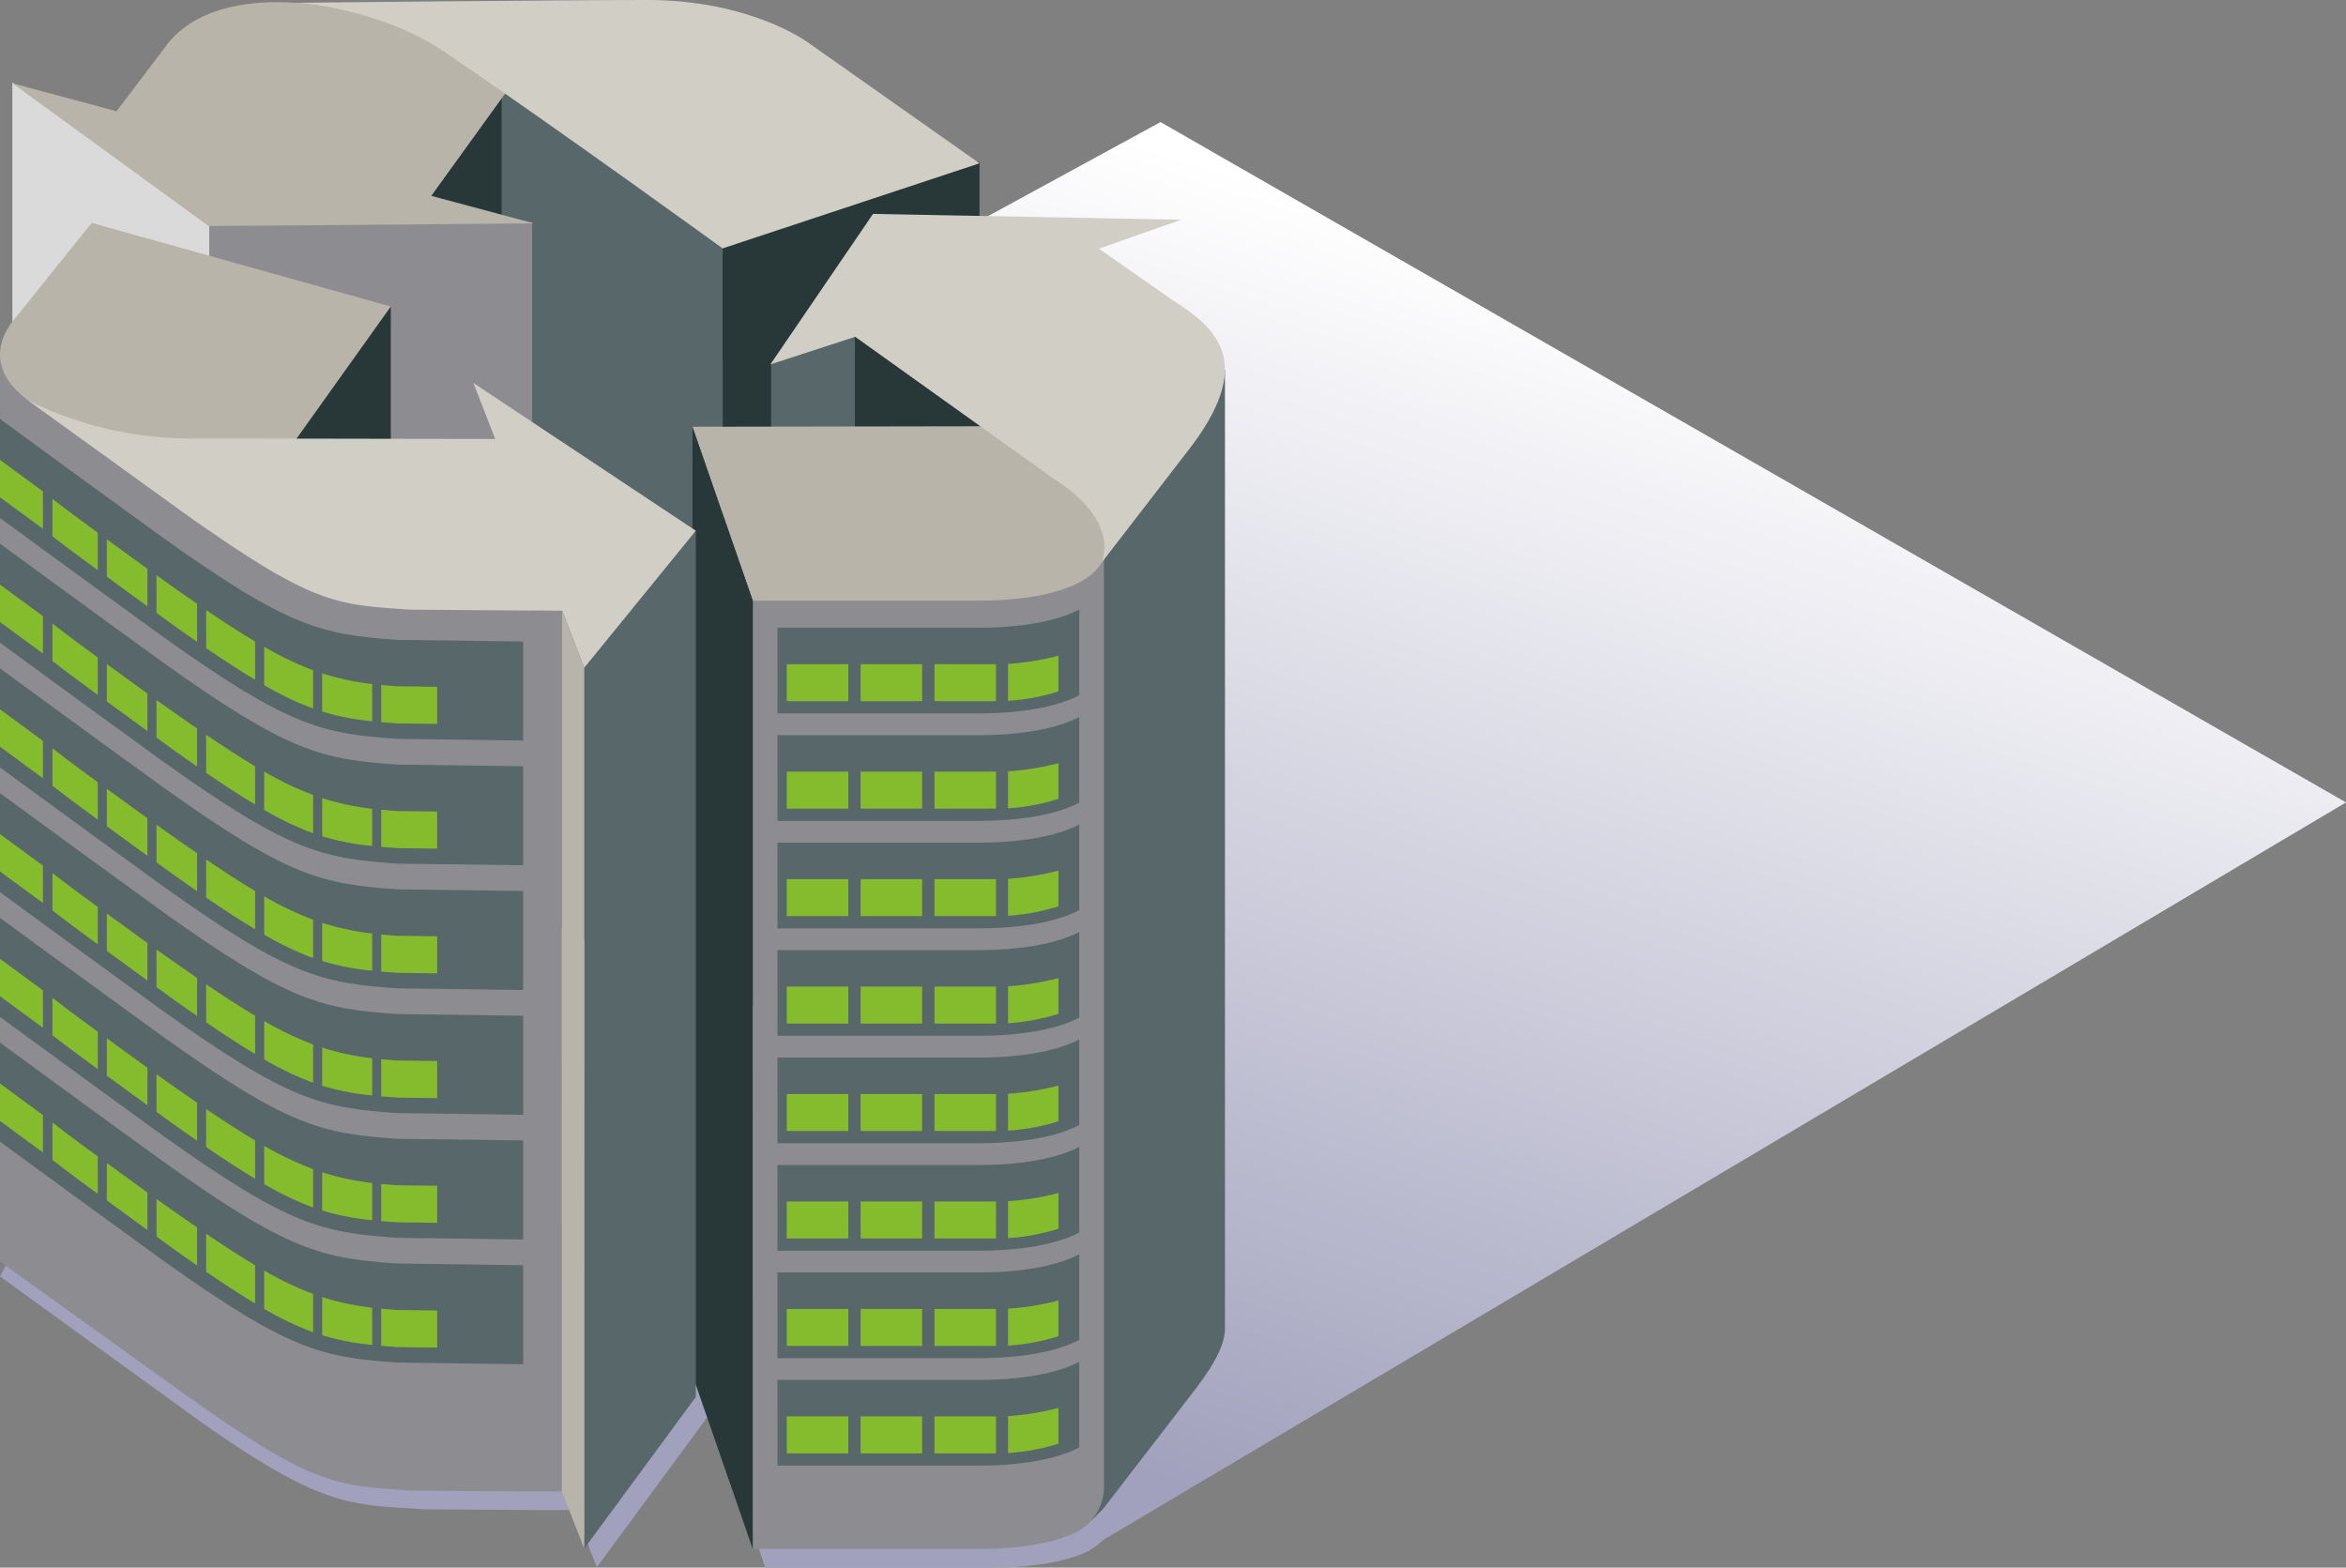 <svg xmlns="http://www.w3.org/2000/svg" xmlns:xlink="http://www.w3.org/1999/xlink" width="318.596" height="212.899" viewBox="0 0 318.596 212.899"><rect x="0" y="0" width="318.596" height="212.899" fill="#808080" stroke="none"/><defs><linearGradient id="a" x1="0.329" y1="0.855" x2="0.717" y2="0.132" gradientUnits="objectBoundingBox"><stop offset="0" stop-color="#a1a1bd"/><stop offset="1" stop-color="#fff"/></linearGradient></defs><g transform="translate(-187.088 -125.869)"><path d="M344.691,142.447,240.349,199.34l-53.26,99.873,26.242,19.018c17.663,12.635,21.361,11.89,31.051,12.605l15.222.115,5.5,0s3.032,7.774,3.033,7.773l15.155-20.6v-1.65c1.715,4.947,7.731,22.3,7.73,22.3h30.467c5.737,0,10.286-.783,13.311-2.2a11.794,11.794,0,0,0,2.111-1.57L505.684,234.845Z" fill="url(#a)"/><path d="M215.594,161.549h-.089Z" fill="#d1cec5"/><path d="M255.225,138.459l29.995,4.949V263.1L255.225,247.8Z" fill="#58676a"/><path d="M255.225,138.459l-9.566,14,.8,117.5,8.77-22.163Z" fill="#283838"/><path d="M259.354,156.034l-43.848.537V276.258l43.848-2.586Z" fill="#8d8c91"/><path d="M188.767,137.054l26.739,19.517V276.258L188.767,254.69Z" fill="#dadada"/><path d="M263.393,208.825V328.417h-5.5l-15.222-.115c-9.689-.716-12.74-.379-30.4-13.014l-25.175-18.073V174.248l.1.8c.389,2.157,3.719,5.192,3.979,5.379,3.89,2.782,21.1,15.23,21.1,15.23,17.663,12.624,20.714,12.287,30.4,13.013Z" fill="#8d8c91"/><path d="M240.974,212.766c-10.2-.734-14.6-1.613-31.792-13.9,0,0-10.382-7.509-22.092-16.1v13.447c11.71,8.591,22.092,16.1,22.092,16.1,17.192,12.288,21.593,13.166,31.792,13.9l17.159.229V212.994Z" fill="#58676a"/><path d="M187.088,188.322c2.923,2.155,4.407,3.239,5.827,4.281v5.08c-1.441-1.052-2.925-2.135-5.827-4.28Z" fill="#85bc2d"/><path d="M200.367,198.221V203.3c-1.7-1.241-3.556-2.588-6.158-4.6V193.62C196.853,195.664,198.715,197.011,200.367,198.221Z" fill="#85bc2d"/><path d="M207.11,203.123v5.092c-1.462-1.063-3.335-2.43-5.513-4.019v-5.081C204.144,200.967,206.079,202.365,207.11,203.123Z" fill="#85bc2d"/><path d="M213.854,207.867v5.166c-1.083-.747-2.23-1.558-3.451-2.431-.021-.021-.768-.558-2.062-1.5V204C210.34,205.427,212.16,206.711,213.854,207.867Z" fill="#85bc2d"/><path d="M221.733,213v5.186c-1.946-1.156-4.134-2.577-6.648-4.3V208.72C217.578,210.414,219.755,211.823,221.733,213Z" fill="#85bc2d"/><path d="M229.612,216.894v5.2a41.689,41.689,0,0,1-6.648-3.177v-5.2A44.591,44.591,0,0,0,229.612,216.894Z" fill="#85bc2d"/><path d="M237.629,218.767v5.05a33.566,33.566,0,0,1-6.786-1.315v-5.187A35.21,35.21,0,0,0,237.629,218.767Z" fill="#85bc2d"/><path d="M246.455,219.145v5.039l-5.386-.072c-.768-.053-1.5-.116-2.209-.169V218.9c.642.063,1.293.116,1.967.168Z" fill="#85bc2d"/><path d="M240.974,229.706c-10.2-.735-14.6-1.613-31.792-13.9,0,0-10.382-7.509-22.092-16.1v13.448c11.71,8.591,22.092,16.1,22.092,16.1,17.192,12.288,21.593,13.166,31.792,13.9l17.159.228V229.934Z" fill="#58676a"/><path d="M187.088,205.263c2.923,2.155,4.407,3.239,5.827,4.28v5.082c-1.441-1.053-2.925-2.136-5.827-4.281Z" fill="#85bc2d"/><path d="M200.367,215.161v5.081c-1.7-1.241-3.556-2.588-6.158-4.6V210.56C196.853,212.6,198.715,213.951,200.367,215.161Z" fill="#85bc2d"/><path d="M207.11,220.063v5.092c-1.462-1.063-3.335-2.431-5.513-4.019v-5.081C204.144,217.907,206.079,219.307,207.11,220.063Z" fill="#85bc2d"/><path d="M213.854,224.809v5.165c-1.083-.747-2.23-1.558-3.451-2.431-.021-.021-.768-.557-2.062-1.5v-5.1C210.34,222.367,212.16,223.65,213.854,224.809Z" fill="#85bc2d"/><path d="M221.733,229.941v5.188c-1.946-1.158-4.134-2.578-6.648-4.3V225.66C217.578,227.354,219.755,228.764,221.733,229.941Z" fill="#85bc2d"/><path d="M229.612,233.834v5.2a41.529,41.529,0,0,1-6.648-3.178v-5.2A44.5,44.5,0,0,0,229.612,233.834Z" fill="#85bc2d"/><path d="M237.629,235.707v5.05a33.566,33.566,0,0,1-6.786-1.315v-5.186A35.209,35.209,0,0,0,237.629,235.707Z" fill="#85bc2d"/><path d="M246.455,236.086v5.039l-5.386-.074c-.768-.053-1.5-.115-2.209-.168v-5.039c.642.063,1.293.115,1.967.168Z" fill="#85bc2d"/><path d="M240.974,246.646c-10.2-.734-14.6-1.613-31.792-13.9,0,0-10.382-7.509-22.092-16.1v13.447c11.71,8.59,22.092,16.1,22.092,16.1,17.192,12.288,21.593,13.166,31.792,13.9l17.159.229V246.874Z" fill="#58676a"/><path d="M187.088,222.2c2.923,2.156,4.407,3.239,5.827,4.281v5.08c-1.441-1.052-2.925-2.135-5.827-4.28Z" fill="#85bc2d"/><path d="M200.367,232.1v5.082c-1.7-1.242-3.556-2.589-6.158-4.6V227.5C196.853,229.545,198.715,230.892,200.367,232.1Z" fill="#85bc2d"/><path d="M207.11,237V242.1c-1.462-1.063-3.335-2.43-5.513-4.019V233C204.144,234.848,206.079,236.246,207.11,237Z" fill="#85bc2d"/><path d="M213.854,241.748v5.166c-1.083-.747-2.23-1.558-3.451-2.43-.021-.021-.768-.559-2.062-1.505v-5.1C210.34,239.308,212.16,240.592,213.854,241.748Z" fill="#85bc2d"/><path d="M221.733,246.883v5.186c-1.946-1.156-4.134-2.577-6.648-4.3V242.6C217.578,244.295,219.755,245.7,221.733,246.883Z" fill="#85bc2d"/><path d="M229.612,250.775v5.2a41.689,41.689,0,0,1-6.648-3.177v-5.2A44.5,44.5,0,0,0,229.612,250.775Z" fill="#85bc2d"/><path d="M237.629,252.647v5.05a33.564,33.564,0,0,1-6.786-1.315v-5.187A35.061,35.061,0,0,0,237.629,252.647Z" fill="#85bc2d"/><path d="M246.455,253.025v5.04l-5.386-.073c-.768-.053-1.5-.116-2.209-.169v-5.039c.642.063,1.293.116,1.967.168Z" fill="#85bc2d"/><path d="M353.444,176.076V306.251c0,2.647-1.988,5.755-5.1,9.689l-11.478,14.886-1.662,1.641V197.947Z" fill="#58676a"/><path d="M240.974,263.587c-10.2-.735-14.6-1.613-31.792-13.9,0,0-10.382-7.509-22.092-16.1v13.448c11.71,8.591,22.092,16.1,22.092,16.1,17.192,12.288,21.593,13.166,31.792,13.9l17.159.228V263.815Z" fill="#58676a"/><path d="M187.088,239.144c2.923,2.155,4.407,3.239,5.827,4.28v5.082c-1.441-1.053-2.925-2.136-5.827-4.281Z" fill="#85bc2d"/><path d="M200.367,249.042v5.081c-1.7-1.241-3.556-2.588-6.158-4.6v-5.081C196.853,246.486,198.715,247.832,200.367,249.042Z" fill="#85bc2d"/><path d="M207.11,253.944v5.092c-1.462-1.063-3.335-2.431-5.513-4.019v-5.081C204.144,251.788,206.079,253.188,207.11,253.944Z" fill="#85bc2d"/><path d="M213.854,258.689v5.165c-1.083-.747-2.23-1.558-3.451-2.431-.021-.021-.768-.557-2.062-1.5v-5.1C210.34,256.248,212.16,257.532,213.854,258.689Z" fill="#85bc2d"/><path d="M221.733,263.823v5.187c-1.946-1.157-4.134-2.578-6.648-4.3v-5.165C217.578,261.235,219.755,262.645,221.733,263.823Z" fill="#85bc2d"/><path d="M229.612,267.715v5.2a41.515,41.515,0,0,1-6.648-3.177v-5.2A44.493,44.493,0,0,0,229.612,267.715Z" fill="#85bc2d"/><path d="M237.629,269.588v5.05a33.564,33.564,0,0,1-6.786-1.315v-5.186A35.21,35.21,0,0,0,237.629,269.588Z" fill="#85bc2d"/><path d="M246.455,269.967v5.039l-5.386-.074c-.768-.053-1.5-.115-2.209-.168v-5.039c.642.063,1.293.115,1.967.168Z" fill="#85bc2d"/><path d="M240.974,280.527c-10.2-.734-14.6-1.613-31.792-13.9,0,0-10.382-7.509-22.092-16.1v13.447c11.71,8.591,22.092,16.1,22.092,16.1,17.192,12.288,21.593,13.166,31.792,13.9l17.159.229V280.755Z" fill="#58676a"/><path d="M187.088,256.084c2.923,2.156,4.407,3.239,5.827,4.281v5.08c-1.441-1.052-2.925-2.135-5.827-4.28Z" fill="#85bc2d"/><path d="M200.367,265.982v5.082c-1.7-1.242-3.556-2.589-6.158-4.6v-5.081C196.853,263.427,198.715,264.772,200.367,265.982Z" fill="#85bc2d"/><path d="M207.11,270.885v5.092c-1.462-1.063-3.335-2.43-5.513-4.019v-5.081C204.144,268.729,206.079,270.127,207.11,270.885Z" fill="#85bc2d"/><path d="M213.854,275.629v5.166c-1.083-.747-2.23-1.557-3.451-2.43-.021-.021-.768-.559-2.062-1.505v-5.1C210.34,273.188,212.16,274.473,213.854,275.629Z" fill="#85bc2d"/><path d="M221.733,280.764v5.186c-1.946-1.156-4.134-2.577-6.648-4.3v-5.165C217.578,278.176,219.755,279.585,221.733,280.764Z" fill="#85bc2d"/><path d="M229.612,284.656v5.2a41.6,41.6,0,0,1-6.648-3.177v-5.2A44.509,44.509,0,0,0,229.612,284.656Z" fill="#85bc2d"/><path d="M237.629,286.528v5.05a33.564,33.564,0,0,1-6.786-1.315v-5.187A35.136,35.136,0,0,0,237.629,286.528Z" fill="#85bc2d"/><path d="M246.455,286.907v5.039l-5.386-.073c-.768-.053-1.5-.116-2.209-.169v-5.039c.642.063,1.293.116,1.967.169Z" fill="#85bc2d"/><path d="M240.974,297.468c-10.2-.735-14.6-1.613-31.792-13.9,0,0-10.382-7.509-22.092-16.1v13.448c11.71,8.591,22.092,16.1,22.092,16.1,17.192,12.288,21.593,13.166,31.792,13.9l17.159.228V297.7Z" fill="#58676a"/><path d="M187.088,273.024c2.923,2.155,4.407,3.239,5.827,4.28v5.082c-1.441-1.053-2.925-2.136-5.827-4.281Z" fill="#85bc2d"/><path d="M200.367,282.923V288c-1.7-1.24-3.556-2.588-6.158-4.6v-5.082C196.853,280.367,198.715,281.713,200.367,282.923Z" fill="#85bc2d"/><path d="M207.11,287.825v5.092c-1.462-1.063-3.335-2.431-5.513-4.019v-5.081C204.144,285.669,206.079,287.068,207.11,287.825Z" fill="#85bc2d"/><path d="M213.854,292.57v5.165c-1.083-.747-2.23-1.558-3.451-2.431-.021-.021-.768-.557-2.062-1.5v-5.1C210.34,290.129,212.16,291.413,213.854,292.57Z" fill="#85bc2d"/><path d="M221.733,297.7v5.187c-1.946-1.157-4.134-2.578-6.648-4.3v-5.166C217.578,295.116,219.755,296.525,221.733,297.7Z" fill="#85bc2d"/><path d="M229.612,301.6v5.2a41.515,41.515,0,0,1-6.648-3.177v-5.2A44.493,44.493,0,0,0,229.612,301.6Z" fill="#85bc2d"/><path d="M237.629,303.469v5.05a33.564,33.564,0,0,1-6.786-1.315v-5.186A35.281,35.281,0,0,0,237.629,303.469Z" fill="#85bc2d"/><path d="M246.455,303.848v5.039l-5.386-.074c-.768-.052-1.5-.115-2.209-.168v-5.039c.642.063,1.293.115,1.967.168Z" fill="#85bc2d"/><path d="M320.108,147.875l-34.888-4.467V263.1l34.888-5.876Z" fill="#283838"/><path d="M240.159,167.5v30.963l-19.451-13.034Z" fill="#283838"/><path d="M303.184,168.775v28.41l17.847-13.823Z" fill="#283838"/><path d="M291.8,175.357v21.854l11.386-.026v-28.41Z" fill="#58676a"/><path d="M213.831,185.59c3.225,0,13.23.271,13.23.271l13.1-18.363-40.623-11.359-10.769,13.409C182.69,177.637,193.582,185.59,213.831,185.59Z" fill="#b8b4a9"/><path d="M337.012,199.2V327.666a6.989,6.989,0,0,1-3.921,6.372c-3.025,1.411-7.573,2.2-13.311,2.2H289.314V206.941Z" fill="#8d8c91"/><path d="M333.656,208.649v11.636c-3.083,1.619-7.985,2.514-14.286,2.472h-26.7V211.121h26.7C325.671,211.164,330.584,210.27,333.656,208.649Z" fill="#58676a"/><path d="M323.985,216.032v5.018a29.074,29.074,0,0,0,6.849-1.277V214.92A36.156,36.156,0,0,1,323.985,216.032Z" fill="#85bc2d"/><rect width="8.355" height="5.021" transform="translate(293.937 216.074)" fill="#85bc2d"/><rect width="8.356" height="5.021" transform="translate(303.965 216.074)" fill="#85bc2d"/><rect width="8.356" height="5.021" transform="translate(313.994 216.074)" fill="#85bc2d"/><path d="M333.656,223.243v11.636c-3.083,1.619-7.985,2.514-14.286,2.472h-26.7V225.716h26.7C325.671,225.758,330.584,224.863,333.656,223.243Z" fill="#58676a"/><path d="M323.985,230.626v5.018a29.074,29.074,0,0,0,6.849-1.277v-4.853A36.156,36.156,0,0,1,323.985,230.626Z" fill="#85bc2d"/><rect width="8.355" height="5.021" transform="translate(293.937 230.668)" fill="#85bc2d"/><rect width="8.356" height="5.021" transform="translate(303.965 230.668)" fill="#85bc2d"/><rect width="8.356" height="5.021" transform="translate(313.994 230.668)" fill="#85bc2d"/><path d="M333.656,237.837v11.636c-3.083,1.62-7.985,2.514-14.286,2.472h-26.7V240.31h26.7C325.671,240.352,330.584,239.457,333.656,237.837Z" fill="#58676a"/><path d="M323.985,245.22v5.018a29.074,29.074,0,0,0,6.849-1.277v-4.853A36.317,36.317,0,0,1,323.985,245.22Z" fill="#85bc2d"/><rect width="8.355" height="5.021" transform="translate(293.937 245.262)" fill="#85bc2d"/><rect width="8.356" height="5.021" transform="translate(303.965 245.262)" fill="#85bc2d"/><rect width="8.356" height="5.021" transform="translate(313.994 245.262)" fill="#85bc2d"/><path d="M333.656,252.431v11.636c-3.083,1.619-7.985,2.514-14.286,2.472h-26.7V254.9h26.7C325.671,254.945,330.584,254.051,333.656,252.431Z" fill="#58676a"/><path d="M323.985,259.813v5.018a29.073,29.073,0,0,0,6.849-1.277V258.7A36.154,36.154,0,0,1,323.985,259.813Z" fill="#85bc2d"/><rect width="8.355" height="5.021" transform="translate(293.937 259.855)" fill="#85bc2d"/><rect width="8.356" height="5.021" transform="translate(303.965 259.855)" fill="#85bc2d"/><rect width="8.356" height="5.021" transform="translate(313.994 259.855)" fill="#85bc2d"/><path d="M333.656,267.024V278.66c-3.083,1.619-7.985,2.514-14.286,2.472h-26.7V269.5h26.7C325.671,269.539,330.584,268.645,333.656,267.024Z" fill="#58676a"/><path d="M323.985,274.407v5.018a29.073,29.073,0,0,0,6.849-1.277V273.3A36.156,36.156,0,0,1,323.985,274.407Z" fill="#85bc2d"/><rect width="8.355" height="5.021" transform="translate(293.937 274.449)" fill="#85bc2d"/><rect width="8.356" height="5.021" transform="translate(303.965 274.449)" fill="#85bc2d"/><rect width="8.356" height="5.021" transform="translate(313.994 274.449)" fill="#85bc2d"/><path d="M333.656,281.618v11.636c-3.083,1.619-7.985,2.514-14.286,2.472h-26.7V284.091h26.7C325.671,284.133,330.584,283.238,333.656,281.618Z" fill="#58676a"/><path d="M323.985,289v5.018a29.073,29.073,0,0,0,6.849-1.277v-4.853A36.156,36.156,0,0,1,323.985,289Z" fill="#85bc2d"/><rect width="8.355" height="5.021" transform="translate(293.937 289.043)" fill="#85bc2d"/><rect width="8.356" height="5.021" transform="translate(303.965 289.043)" fill="#85bc2d"/><rect width="8.356" height="5.021" transform="translate(313.994 289.043)" fill="#85bc2d"/><path d="M333.656,296.212v11.636c-3.083,1.62-7.985,2.514-14.286,2.472h-26.7V298.685h26.7C325.671,298.727,330.584,297.832,333.656,296.212Z" fill="#58676a"/><path d="M323.985,303.6v5.018a29.073,29.073,0,0,0,6.849-1.277v-4.853A36.316,36.316,0,0,1,323.985,303.6Z" fill="#85bc2d"/><rect width="8.355" height="5.021" transform="translate(293.937 303.637)" fill="#85bc2d"/><rect width="8.356" height="5.021" transform="translate(303.965 303.637)" fill="#85bc2d"/><rect width="8.356" height="5.021" transform="translate(313.994 303.637)" fill="#85bc2d"/><path d="M333.656,310.806v11.636c-3.083,1.619-7.985,2.514-14.286,2.472h-26.7V313.279h26.7C325.671,313.32,330.584,312.426,333.656,310.806Z" fill="#58676a"/><path d="M323.985,318.188v5.018a29.073,29.073,0,0,0,6.849-1.277v-4.853A36.154,36.154,0,0,1,323.985,318.188Z" fill="#85bc2d"/><rect width="8.355" height="5.021" transform="translate(293.937 318.23)" fill="#85bc2d"/><rect width="8.356" height="5.021" transform="translate(303.965 318.23)" fill="#85bc2d"/><rect width="8.356" height="5.021" transform="translate(313.994 318.23)" fill="#85bc2d"/><path d="M319.366,207.447c17.848.112,24.465-7.225,10.217-17.547-2.062-1.493-8.406-6.141-8.406-6.141l-40.05.066,8.185,23.623Z" fill="#b8b4a9"/><path d="M202.916,140.979l-14.149-3.8,26.682,19.393,44.144-.365-13.934-3.743,10.255-14.2-5.214-3.729c-11.645-8.328-32.8-12.354-40.669-2.947Z" fill="#b8b4a9"/><path d="M303.227,171.609l26.883,19.226c2.611,1.608,8.472,6.036,6.6,11.427l11.48-14.88c9.671-12.241,4.129-16.944-1.921-20.792l-9.936-6.951,11.14-3.925-41.827-.792-13.937,20.436Z" fill="#d1cec5"/><path d="M247.689,133.065c15.9,10.848,37.531,26.538,37.531,26.538l34.889-11.555-23.452-16.52s-7.791-5.659-21.609-5.659c-11.733,0-47.864.38-47.864.38S238.5,126.8,247.689,133.065Z" fill="#d1cec5"/><path d="M281.127,183.826l8.186,23.623V336.233l-8.186-23.613Z" fill="#283838"/><path d="M281.583,197.946,266.427,216.5V336.188l15.156-20.6Z" fill="#58676a"/><path d="M263.395,208.764l3.032,7.738V336.188l-3.032-7.774Z" fill="#b8b4a9"/><path d="M242.666,208.664l20.763.156,3.009,7.727,15.145-18.6-30.208-20.07,2.964,7.607-41.441-.07a49.653,49.653,0,0,1-21.955-5.147l21.327,15.385C229.926,208.279,232.979,207.944,242.666,208.664Z" fill="#d1cec5"/></g></svg>